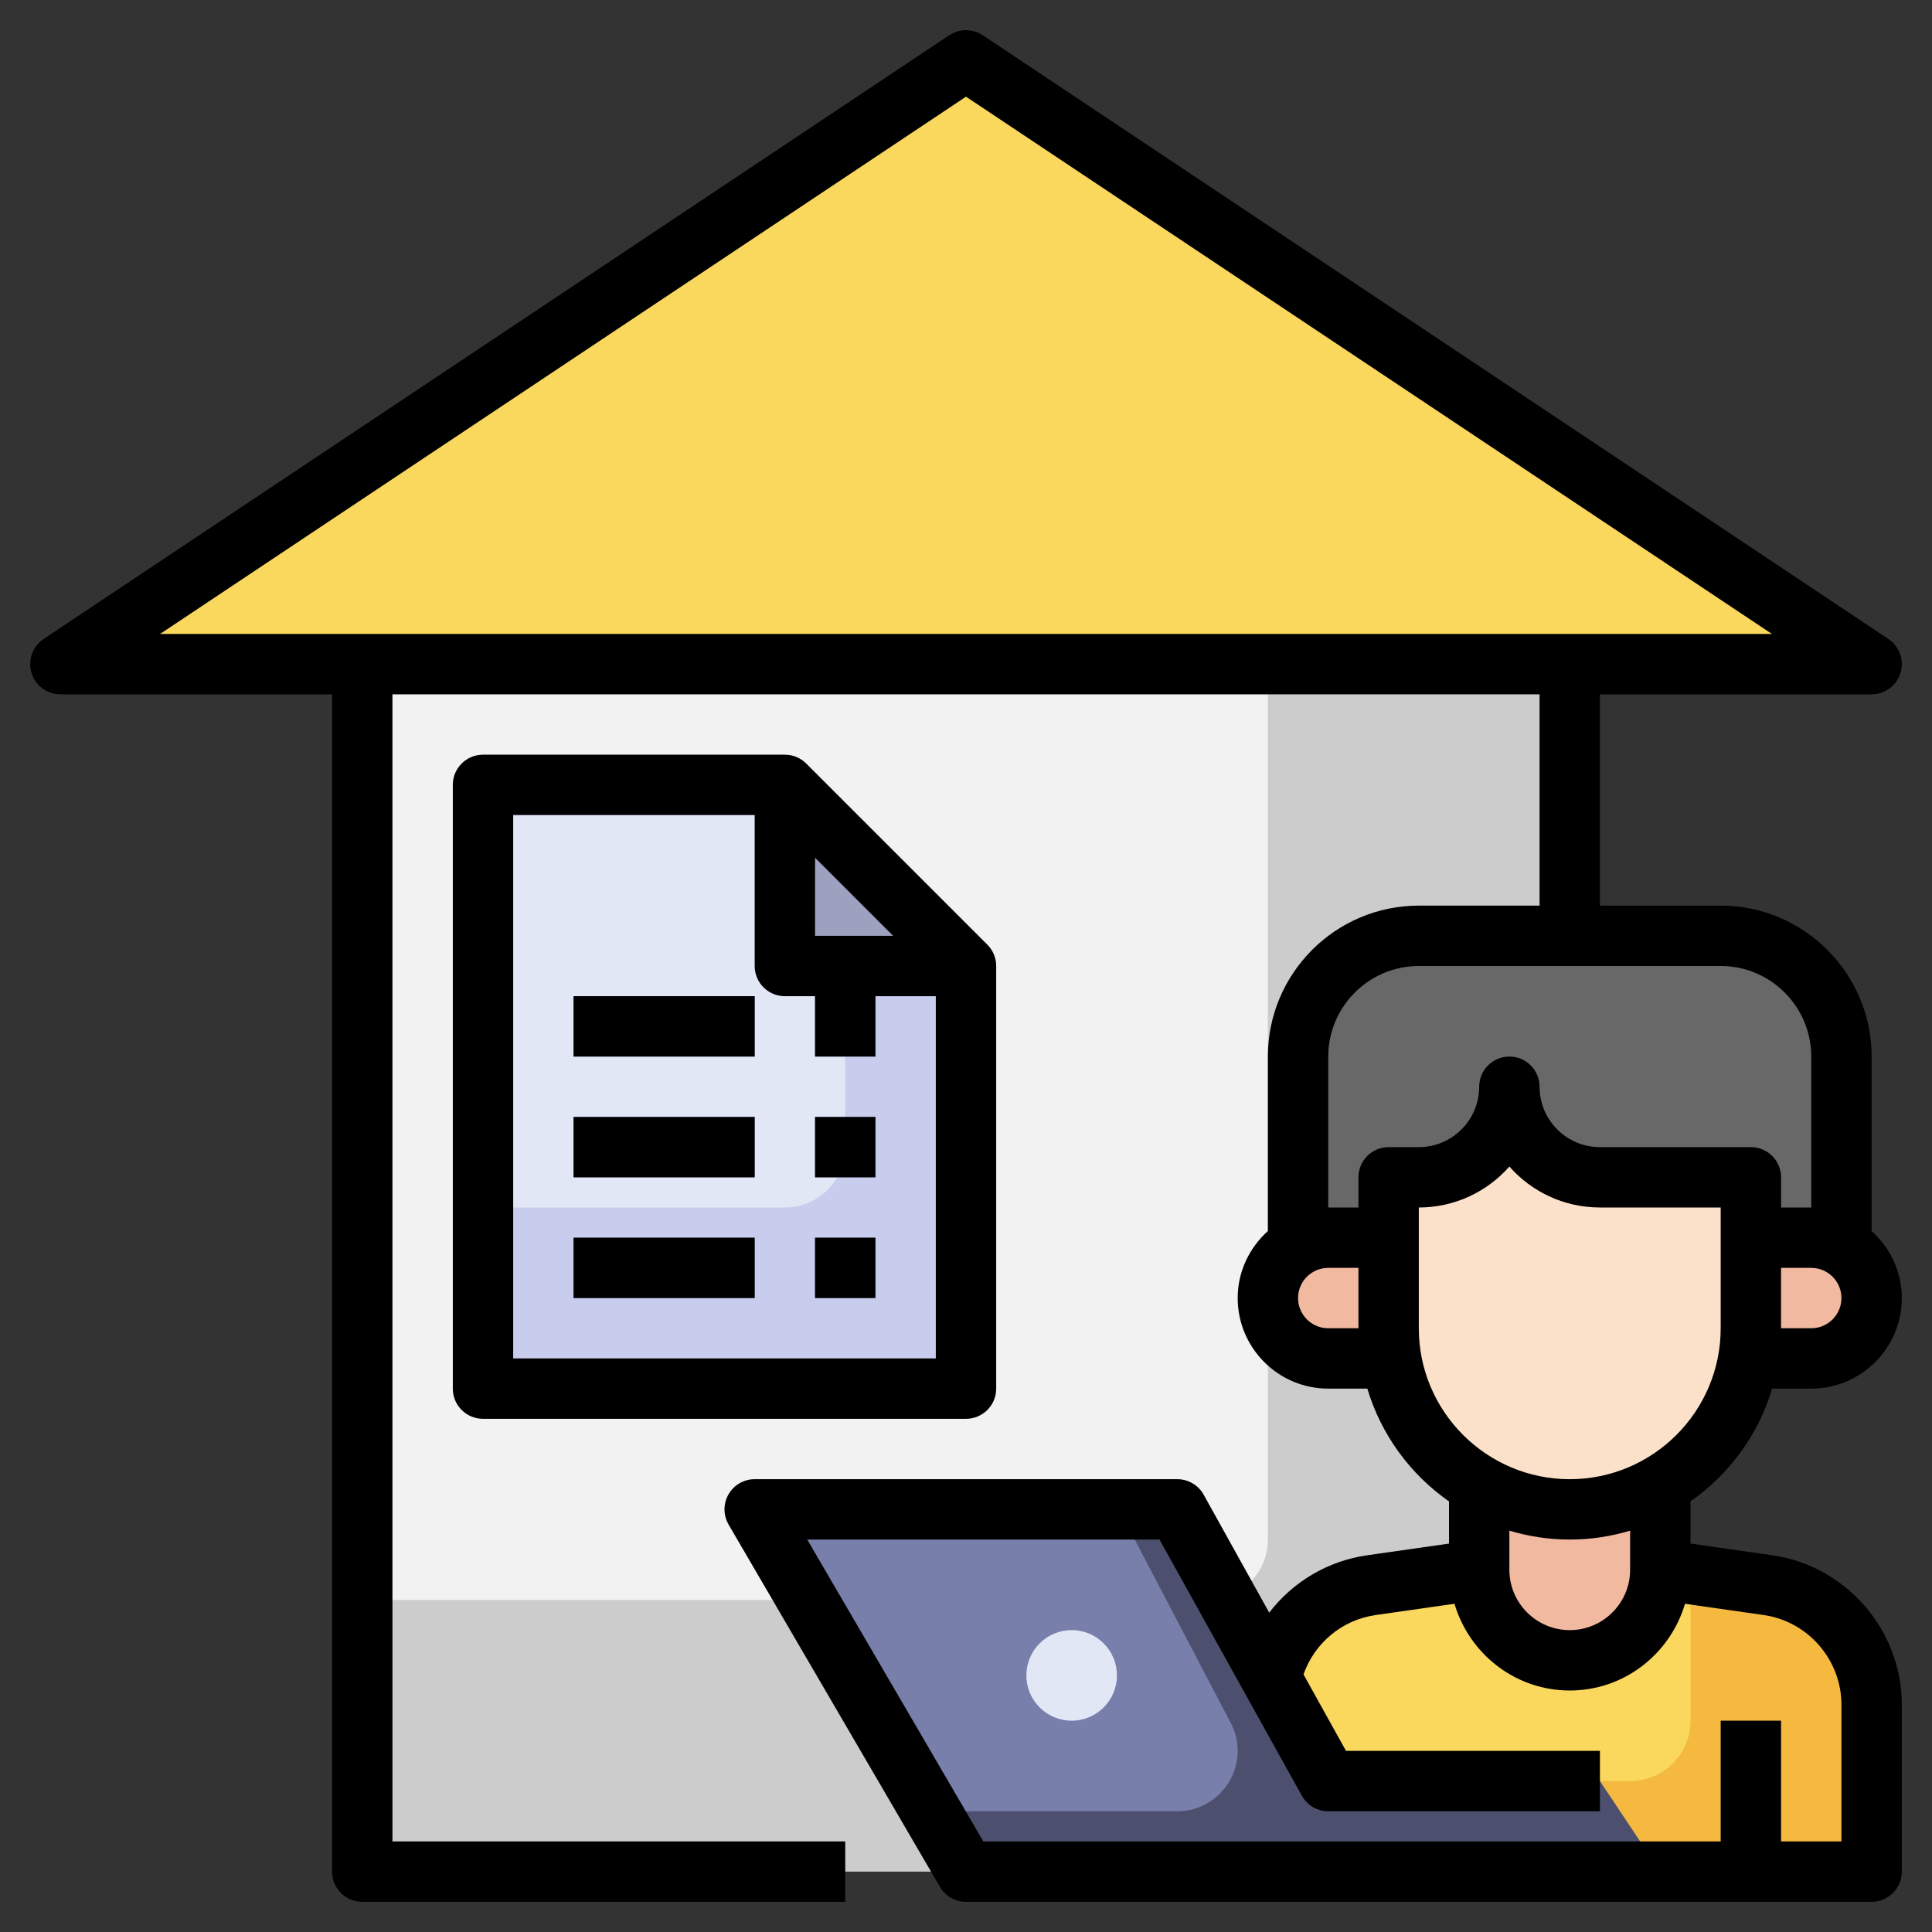 <?xml version="1.0" ?><svg id="Layer_3" style="enable-background:new 0 0 64 64;" version="1.1" viewBox="0 0 64 64" xml:space="preserve" xmlns="http://www.w3.org/2000/svg" xmlns:xlink="http://www.w3.org/1999/xlink"><rect x="0" y="0" width="64" height="64" fill="#333333" stroke="none"/><g><rect height="40" style="fill:#CCCCCC;" width="40" x="12" y="22"/><path d="M12,22v31h28c1.105,0,2-0.895,2-2V22H12z" style="fill:#F2F2F2;"/><polygon points="32,46 16,46 16,26 26,26 26,32 32,32  " style="fill:#C8CDED;"/><polygon points="32,32 26,26 26,32  " style="fill:#9DA1BF;"/><path d="M26,32v-6H16v14h10c1.105,0,2-0.895,2-2v-6H26z" style="fill:#E2E7F6;"/><path d="M43,43v-8c0-2.209,1.791-4,4-4l10,0c2.209,0,4,1.791,4,4v8" style="fill:#686868;"/><path d="M47,41h-3c-1.105,0-2,0.895-2,2v0c0,1.105,0.895,2,2,2h3" style="fill:#F2B9A1;"/><path d="M57,41h3c1.105,0,2,0.895,2,2v0c0,1.105-0.895,2-2,2h-3" style="fill:#F2B9A1;"/><path d="M42,62v-5.531c0-1.991,1.464-3.678,3.434-3.96L49,52v-3h6v3l3.566,0.509   C60.536,52.791,62,54.479,62,56.469V62" style="fill:#F6B940;"/><path d="M54,59c1.105,0,2-0.895,2-2v-4.857L55,52v-3h-6v3l-3.566,0.509C43.464,52.791,42,54.479,42,56.469   V59H54z" style="fill:#FAD85D;"/><path d="M49,48v4v0c0,1.657,1.343,3,3,3h0c1.657,0,3-1.343,3-3v0v-4" style="fill:#F2B9A1;"/><polygon points="2,22 32,2 62,22  " style="fill:#FAD85D;"/><path d="M50,36L50,36c0,1.657-1.343,3-3,3h-1v5c0,3.314,2.686,6,6,6h0c3.314,0,6-2.686,6-6v-5h-5   C51.343,39,50,37.657,50,36L50,36" style="fill:#FBE1CA;"/><polyline points="53,59 44,59 39,50 25,50 32,62 55,62  " style="fill:#4C506E;"/><g><rect height="2" style="fill:#858BB5;" width="2" x="27" y="37"/></g><g><rect height="2" style="fill:#858BB5;" width="2" x="27" y="41"/></g><g><rect height="2" style="fill:#858BB5;" width="6" x="19" y="37"/></g><g><rect height="2" style="fill:#858BB5;" width="2" x="27" y="33"/></g><g><rect height="2" style="fill:#858BB5;" width="6" x="19" y="33"/></g><g><rect height="2" style="fill:#858BB5;" width="6" x="19" y="41"/></g><path d="M40.769,57.072L37.065,50H25l5.833,10h8.164C40.501,60,41.466,58.404,40.769,57.072z" style="fill:#787FAA;"/><circle cx="35.5" cy="55.5" r="1.5" style="fill:#E2E7F6;"/><path d="M58.705,46H60c1.654,0,3-1.346,3-3c0-0.883-0.391-1.67-1-2.22V35c0-2.757-2.243-5-5-5h-4v-7h9   c0.44,0,0.83-0.288,0.957-0.71c0.128-0.422-0.036-0.878-0.402-1.122l-30-20c-0.336-0.225-0.773-0.225-1.109,0l-30,20   c-0.367,0.244-0.53,0.7-0.402,1.122C1.17,22.712,1.56,23,2,23h9v39c0,0.553,0.448,1,1,1h16v-2H13V23h38v7h-4c-2.757,0-5,2.243-5,5   v5.78c-0.609,0.549-1,1.337-1,2.22c0,1.654,1.346,3,3,3h1.295c0.457,1.53,1.425,2.841,2.705,3.736v1.397l-2.708,0.387   c-1.324,0.189-2.47,0.889-3.248,1.901l-2.17-3.906C39.698,49.197,39.363,49,39,49H25c-0.358,0-0.689,0.191-0.867,0.502   s-0.177,0.692,0.003,1.002l7,12C31.315,62.812,31.645,63,32,63h30c0.552,0,1-0.447,1-1v-5.531c0-2.472-1.846-4.6-4.292-4.949   L56,51.133v-1.397C57.28,48.841,58.248,47.53,58.705,46z M32,3.202L58.697,21H5.303L32,3.202z M60,44h-1v-2h1c0.551,0,1,0.448,1,1   S60.551,44,60,44z M44,44c-0.551,0-1-0.448-1-1s0.449-1,1-1h1v2H44z M45,39v1h-1v-5c0-1.654,1.346-3,3-3h10c1.654,0,3,1.346,3,3v5   h-1v-1c0-0.553-0.448-1-1-1h-5c-1.103,0-2-0.897-2-2c0-0.553-0.448-1-1-1s-1,0.447-1,1c0,1.103-0.897,2-2,2h-1   C45.448,38,45,38.447,45,39z M47,44v-4c1.193,0,2.267-0.525,3-1.357C50.733,39.475,51.807,40,53,40h4v4c0,2.757-2.243,5-5,5   S47,46.757,47,44z M58.425,53.5C59.893,53.709,61,54.985,61,56.469V61h-2v-4h-2v4H32.574l-5.833-10h11.67l4.714,8.485   C43.302,59.803,43.637,60,44,60h9v-2h-8.412l-1.408-2.534c0.37-1.045,1.279-1.807,2.395-1.966l2.606-0.373   C48.672,54.782,50.189,56,52,56c1.812,0,3.328-1.218,3.818-2.873L58.425,53.5z M54,52c0,1.103-0.897,2-2,2s-2-0.897-2-2v-1.295   C50.634,50.895,51.305,51,52,51s1.366-0.105,2-0.295V52z"/><path d="M33,46V32c0-0.277-0.112-0.527-0.294-0.708l-5.998-5.998C26.527,25.112,26.277,25,26,25H16c-0.552,0-1,0.447-1,1v20   c0,0.553,0.448,1,1,1h16C32.552,47,33,46.553,33,46z M27,28.414L29.586,31H27V28.414z M31,45H17V27h8v5c0,0.553,0.448,1,1,1h1v2h2   v-2h2V45z"/><rect height="2" width="2" x="27" y="37"/><rect height="2" width="2" x="27" y="41"/><rect height="2" width="6" x="19" y="37"/><rect height="2" width="6" x="19" y="33"/><rect height="2" width="6" x="19" y="41"/></g></svg>